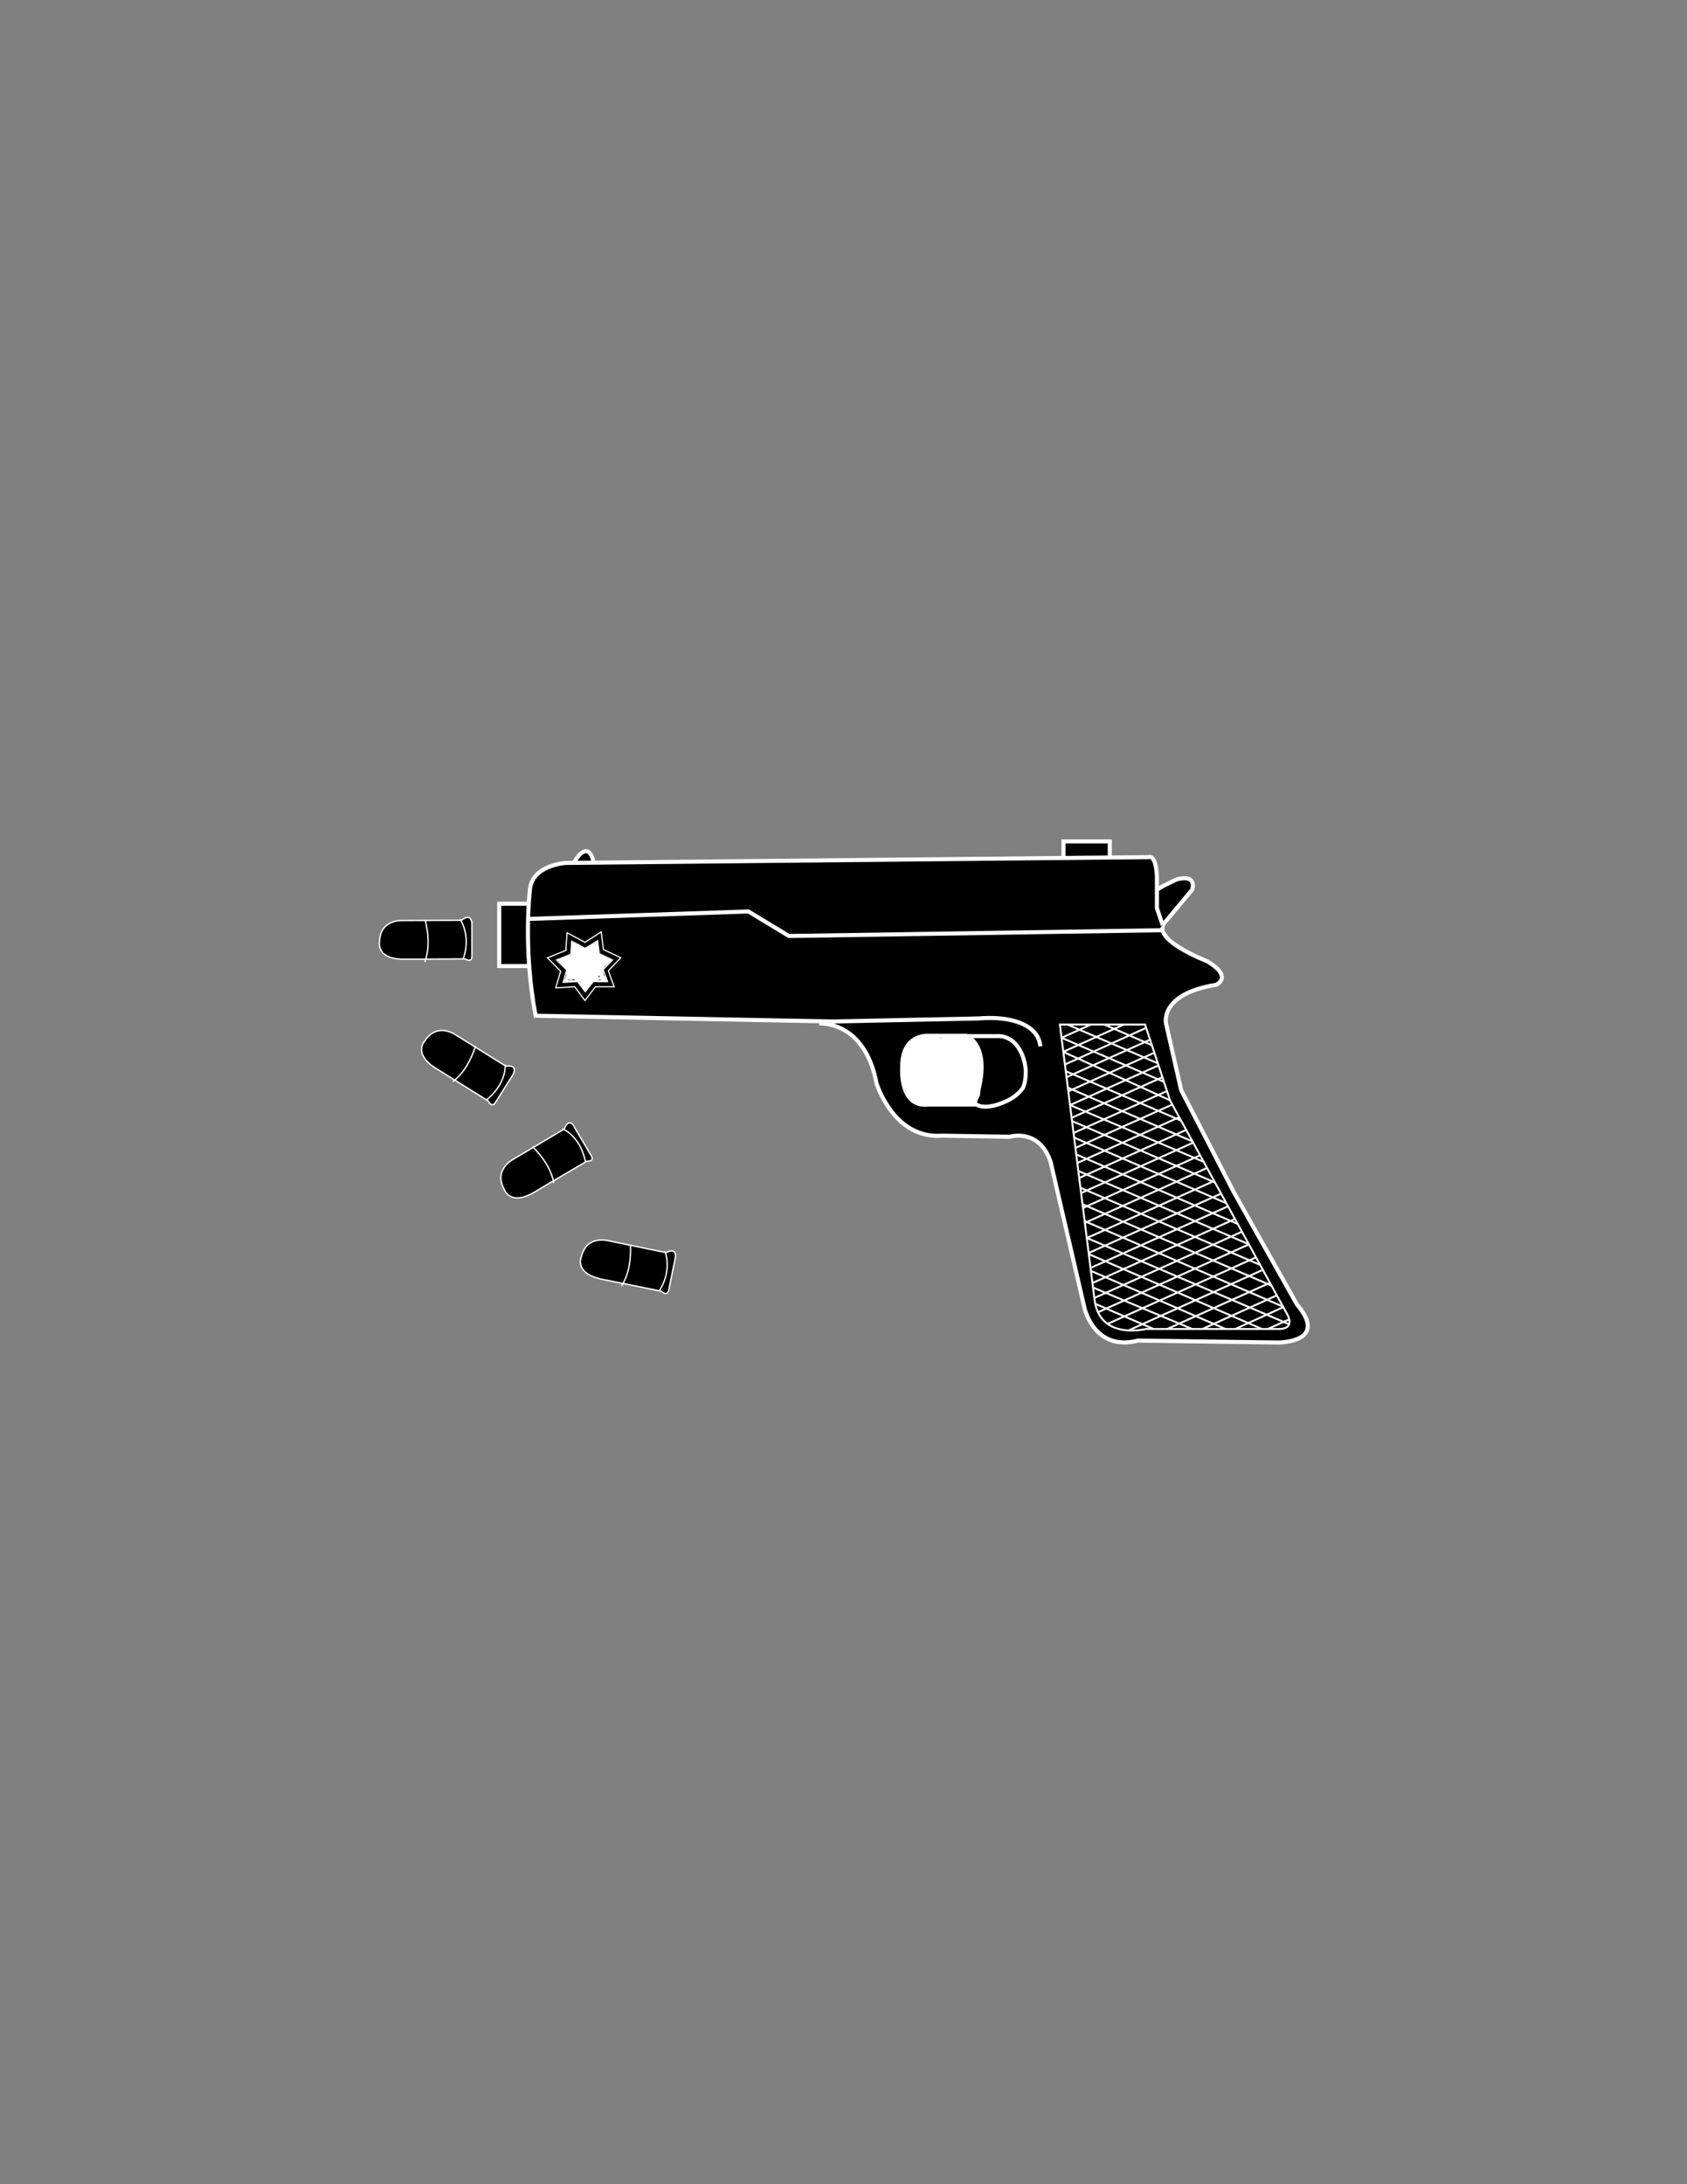 <?xml version="1.0" encoding="utf-8"?>
<!-- Generator: Adobe Illustrator 21.1.0, SVG Export Plug-In . SVG Version: 6.00 Build 0)  -->
<svg version="1.1" id="Layer_1" xmlns="http://www.w3.org/2000/svg" xmlns:xlink="http://www.w3.org/1999/xlink" x="0px" y="0px"
	 viewBox="0 0 612 792" style="enable-background:new 0 0 612 792;" xml:space="preserve">
<rect x="0" y="0" width="612" height="792" fill="#808080" stroke="none"/>
<style type="text/css">
	.st0{stroke:#FFFFFF;stroke-width:1.472;stroke-miterlimit:10;}
	.st1{stroke:#000000;stroke-width:1.273;stroke-miterlimit:10;}
	.st2{stroke:#FFFFFF;stroke-width:0.123;stroke-miterlimit:10;}
	.st3{stroke:#000000;stroke-width:0.798;stroke-miterlimit:10;}
	.st4{stroke:#FFFFFF;stroke-width:1.437;stroke-miterlimit:10;}
	.st5{fill:none;stroke:#FFFFFF;stroke-width:1.472;stroke-miterlimit:10;}
	.st6{fill:#EC008C;stroke:#EC008C;stroke-width:0.498;stroke-miterlimit:10;}
	.st7{stroke:#000000;stroke-width:0.498;stroke-miterlimit:10;}
	.st8{fill:none;stroke:#000000;stroke-width:0.498;stroke-miterlimit:10;}
	.st9{fill:none;stroke:#FFFFFF;stroke-width:0.996;stroke-miterlimit:10;}
	.st10{fill:none;stroke:#FFFFFF;stroke-width:1;stroke-miterlimit:10;}
	.st11{fill:none;stroke:#FFFFFF;stroke-width:1.494;stroke-miterlimit:10;}
	.st12{fill:none;stroke:#FFFFFF;stroke-width:1.563;stroke-miterlimit:10;}
	.st13{fill:none;stroke:#FFFFFF;stroke-width:1.553;stroke-miterlimit:10;}
	.st14{fill:none;stroke:#FFFFFF;stroke-width:1.342;stroke-miterlimit:10;}
	.st15{fill:none;stroke:#FFFFFF;stroke-width:1.7;stroke-miterlimit:10;}
	.st16{fill:none;stroke:#FFFFFF;stroke-width:1.807;stroke-miterlimit:10;}
	.st17{stroke:#FFFFFF;stroke-width:1.634;stroke-miterlimit:10;}
	.st18{fill:#FFFFFF;}
	.st19{fill:#FFFFFF;stroke:#FFFFFF;stroke-width:1.494;stroke-miterlimit:10;}
	.st20{fill:#FFFFFF;stroke:#FFFFFF;stroke-width:0.376;stroke-miterlimit:10;}
	.st21{fill:#FFFFFF;stroke:#FFFFFF;stroke-width:0.335;stroke-miterlimit:10;}
	.st22{fill:#FFFFFF;stroke:#FFFFFF;stroke-width:0.271;stroke-miterlimit:10;}
	.st23{fill:#FFFFFF;stroke:#FFFFFF;stroke-width:0.206;stroke-miterlimit:10;}
	.st24{fill:none;stroke:#FFFFFF;stroke-width:0.498;stroke-miterlimit:10;}
	.st25{fill:none;stroke:#FFFFFF;stroke-width:0.365;stroke-miterlimit:10;}
	.st26{stroke:#FFFFFF;stroke-width:1.478;stroke-miterlimit:10;}
	.st27{fill:none;stroke:#FFFFFF;stroke-width:1.478;stroke-miterlimit:10;}
	.st28{fill:none;stroke:#FFFFFF;stroke-width:1.458;stroke-miterlimit:10;}
	.st29{stroke:#FFFFFF;stroke-width:0.493;stroke-miterlimit:10;}
	.st30{fill:none;stroke:#FFFFFF;stroke-width:0.493;stroke-miterlimit:10;}
	.st31{fill:none;stroke:#FFFFFF;stroke-width:0.428;stroke-miterlimit:10;}
	.st32{fill:none;stroke:#FFFFFF;stroke-width:0.697;stroke-miterlimit:10;}
</style>
<g>
	<g>
		<polyline class="st26" points="423.4,339.4 285.6,339.4 271.1,330.6 192.1,333.2 		"/>
		<path class="st26" d="M208.2,312.9c0.7-1.3,1.6-2.8,2.9-3.7c2.9-2.1,4,2.1,4.4,4.1"/>
		<polyline class="st26" points="191.4,327.7 181.1,327.7 181.1,350.3 191.4,350.3 		"/>
		<polyline class="st26" points="402.6,311 402.6,305.1 385.8,305.1 385.8,310.8 		"/>
		<path class="st26" d="M354.2,400.5c7.4-21.4-2.8-24.9-2.8-24.9h-14.2c0,0-9.1-0.6-9.1,11.1c0,0-1.3,15.2,9.7,13.8H354.2z"/>
		<path class="st26" d="M354.2,399.8c1.3,0.4,6.7,1.9,12.3-0.8c2.8-1.4,4.5-3.3,5.4-4.5c0.3-2.2,0.7-4.5,1-6.7
			c-0.6-5.7-3.3-10.4-7.4-11.7c-0.8-0.3-1.9-0.5-3.2-0.4c-3.6,0-7.2,0-10.8,0"/>
		<g>
			<g>
				<path class="st18" d="M310,339.9c14.3,0,14.3-22.2,0-22.2C295.7,317.7,295.7,339.9,310,339.9L310,339.9z"/>
			</g>
		</g>
		<path class="st26" d="M297.2,371.1c0,0,16.5-1.2,20.8,21.8c0.7,2,5.5,15.5,17.4,18.4c1.7,0.4,3.7,0.7,6.2,0.5
			c8.2,0.1,16.5,0.3,24.7,0.4c0,0,10.6-3.3,14.8,9l12.3,53c0,0,3.4,16,19.5,11.9l50.8,0.7c0,0,18.6,0.1,6.8-13.8l-22.9-40.7
			l-19.1-37l-5.5-24.2c0,0-2.5-10.7,18.2-14c0,0,6.4-2.9-3.4-8.6c0,0-21.4-8.2-14.9-14.4l9.6-11.5c0,0,2-5.8-5.7-3.7l-5.1,2.5
			c-0.7,0.4-1.4,0.9-2.1,1.3"/>
		<path class="st26" d="M421.8,335.5l-2.1-6.2v-11.5c-0.4-8.3-3-7-3-7l-211.4,2.1c0,0-12.7,0.7-13.1,10.2c0,0-2.5,21,2.1,45.2
			l107.6,2.1c17.7-0.4,35.3-0.7,53-1.1c10.4-0.9,19.1,1.5,21.7,7.1c0.4,0.8,0.7,1.8,0.8,3"/>
	</g>
	<polyline class="st27" points="191.8,333.2 271.5,330.5 286.2,339.4 421.5,337.3 	"/>
	<g>
		<path class="st27" d="M353.4,400.5c7.4-21.4-2.8-24.9-2.8-24.9h-14.2c0,0-9.1-0.6-9.1,11.1c0,0-1.3,15.2,9.7,13.8H353.4z"/>
		<path class="st28" d="M353.4,399.8c2,2.3,6.7,1.9,12.3-0.8c2.8-1.4,4.5-3.3,5.4-4.5c1-2.3,1-4.5,1-6.7c-0.6-5.7-3.3-10.4-7.4-11.7
			c-0.8-0.3-1.9-0.5-3.2-0.4c-3.6,0-7.2,0-10.8,0"/>
	</g>
	<g>
		<path class="st29" d="M183.5,386.6l-18.1-11.3c0,0-6.6-4.8-11.2,2c0,0-4.4,4.4,3.2,9.6l1.1,0.7l4,2.5l14.6,9.1
			c0,0,1.3,2.7,2.6,0.6l6.5-10.3C186.1,389.4,188.2,386,183.5,386.6z"/>
		<path class="st30" d="M183.3,386c0.1,3.1-1.2,6.4-3.1,9c-1.1,1.5-2.3,2.7-3.7,3.8"/>
		<path class="st30" d="M172.5,379.3c-1.5,4.8-4.2,9.9-8.2,12.9"/>
	</g>
	<g>
		<path class="st29" d="M204.7,409.4l-18.4,10.9c0,0-7.4,3.7-3.4,10.9c0,0,1.9,5.9,10,1.6l1.1-0.6l4-2.4l14.8-8.7c0,0,3,0.1,1.7-2
			l-6.2-10.5C208.4,408.4,206.4,405,204.7,409.4z"/>
		<path class="st30" d="M204.1,409.3c2.8,1.3,5.2,4,6.6,6.9c0.8,1.6,1.3,3.3,1.7,5"/>
		<path class="st30" d="M193.2,415.8c3.6,3.5,6.9,8.3,7.7,13.2"/>
	</g>
	<g>
		<path class="st29" d="M241.6,454.2l-20.9-4.3c0,0-7.9-2.2-9.8,5.8c0,0-2.6,5.6,6.4,7.9l1.2,0.3l4.6,0.9l16.8,3.4
			c0,0,2.1,2.1,2.7-0.4L245,456C245,456,245.8,452.1,241.6,454.2z"/>
		<path class="st30" d="M241.2,453.7c1.1,2.8,1.1,6.5,0.2,9.5c-0.5,1.7-1.2,3.3-2.2,4.8"/>
		<path class="st30" d="M228.7,451.3c0.3,5-0.5,10.7-3.2,15"/>
	</g>
	<g>
		<path class="st29" d="M167.4,333.7l-21.3,0.1c0,0-8.2-0.6-8.4,7.6c0,0-1.4,6,7.8,6.4l1.3,0l4.7,0l17.2-0.1c0,0,2.5,1.6,2.5-0.9
			l0-12.2C171.1,334.7,171.1,330.8,167.4,333.7z"/>
		<path class="st30" d="M166.9,333.3c1.7,2.6,2.4,6.1,2.2,9.3c-0.1,1.8-0.5,3.5-1.1,5.2"/>
		<path class="st30" d="M154.2,333.5c1.3,4.8,1.7,10.6-0.1,15.3"/>
	</g>
	<g>
		<g>
			<g>
				<path class="st18" d="M208.5,344.4c0.6,0.7,1.4,1.1,2.3,1.3c0.4,0.1,1-0.3,0.8-0.7c-0.4-0.8-1-1.4-1.6-1.9
					c-0.3,0.2-0.6,0.5-0.8,0.7c0.8,0.2,1.6,0.6,2.4,1c0.2-0.3,0.4-0.5,0.5-0.8c-0.9,0-1.7-0.7-2.5,0c-0.2,0.2-0.4,0.5-0.4,0.7
					c0,0.1,0,0.2,0,0.2c0.4,0,0.6-0.2,0.5-0.5c0.1-0.3,0-0.7,0-1c0-0.6-0.9-0.4-1.1-0.1c-0.2,0.3-0.3,0.5-0.4,0.8
					c-0.1,0.4,0.1,0.9-0.2,1.2c0.4,0,0.8,0,1.1,0c-0.1-0.7-0.1-1.4,0.1-2.1c-0.4,0.1-0.8,0.1-1.2,0.2c0.3,0.7,0.3,1.4-0.2,2.1
					c0.4,0,0.8-0.1,1.2-0.1c-0.1-0.5-0.1-1,0-1.6c0-0.6-1.2-0.4-1.3,0.1c-0.1,0.8-0.2,1.6-0.4,2.4c0.4,0,0.8-0.1,1.3-0.1
					c0.2-1.4,0.4-2.7,0.6-4c-0.4,0.1-0.8,0.2-1.2,0.3c0.3,0.6,0.8,1,1.4,1.4c0.3,0.2,1.3,0,1.1-0.5c-0.1-0.3-0.3-0.6-0.4-0.9
					c-0.4,0.1-0.8,0.3-1.2,0.4c0.3,0.3,0.6,0.6,0.9,0.9c0.4,0.4,1.5-0.1,1.1-0.5c-0.3-0.3-0.6-0.6-0.9-0.9c-0.3-0.3-1.4-0.1-1.2,0.4
					c0.1,0.3,0.3,0.6,0.4,0.9c0.4-0.2,0.7-0.3,1.1-0.5c-0.5-0.3-0.9-0.7-1.2-1.2c-0.2-0.4-1.1-0.1-1.2,0.3c-0.3,1.3-0.5,2.7-0.6,4
					c-0.1,0.6,1.1,0.4,1.3-0.1c0.2-0.8,0.3-1.6,0.4-2.4c-0.4,0-0.8,0.1-1.3,0.1c0,0.6,0,1.2,0,1.8c0.1,0.5,1.1,0.2,1.2-0.1
					c0.5-0.8,0.6-1.7,0.2-2.6c-0.2-0.5-1.1-0.2-1.2,0.2c-0.2,0.8-0.2,1.5-0.1,2.3c0.1,0.5,0.9,0.2,1.1,0c0.2-0.3,0.3-0.5,0.4-0.8
					c0.1-0.4-0.1-0.9,0.2-1.2c-0.4,0-0.8-0.1-1.1-0.1c0,0.5-0.2,1.6,0.1,2.1c0.3,0.4,0.9,0.3,1.2,0.2c0.5-0.2,0.7-0.6,0.7-1.1
					c0-0.2-0.2-0.1,0,0c0.2,0,0.3,0.1,0.5,0.1c0.4,0.1,0.7,0.1,1.1,0.1c0.3,0,1-0.5,0.5-0.8c-0.8-0.5-1.7-0.9-2.6-1.1
					c-0.4-0.1-1.4,0.3-0.8,0.7c0.6,0.5,1.1,1.1,1.5,1.8c0.3-0.2,0.5-0.5,0.8-0.7c-0.7-0.1-1.2-0.5-1.6-1
					C209.3,343.5,208.1,344,208.5,344.4L208.5,344.4z"/>
			</g>
		</g>
		<g>
			<g>
				<path class="st18" d="M215.5,342.3c0.3,1.3,0.4,2.6,0.5,4c0,0.6,1.3,0.4,1.3-0.1c0-1.4-0.2-2.8-0.5-4.2
					C216.6,341.4,215.3,341.8,215.5,342.3L215.5,342.3z"/>
			</g>
		</g>
		<g>
			<g>
				<path class="st18" d="M215.2,343.4c-0.2,0.8-0.5,1.6-0.7,2.4c-0.1,0.4,1.1,0.2,1.2-0.2c0.3-0.9,0.7-1.8,1-2.7
					c0.2-0.5-1-0.1-1.1,0c-0.7,0.5-1.4,1-2.1,1.4c0.4,0,0.7,0.1,1.1,0.1c0.2-0.4,0.6-0.7,1-0.9c0.2-0.1,0.6-0.2,0.5-0.5
					c-0.1-0.2-0.5-0.2-0.7-0.1c-0.8,0.3-1.5,0.7-2,1.5c-0.1,0.2,0.1,0.3,0.3,0.3c0.3,0,0.6-0.1,0.8-0.2c0.7-0.5,1.4-1,2.1-1.4
					c-0.4,0-0.7,0-1.1,0c-0.3,0.9-0.7,1.8-1,2.7c0.4-0.1,0.8-0.1,1.2-0.2c0.2-0.8,0.5-1.6,0.7-2.4
					C216.6,342.8,215.3,343,215.2,343.4L215.2,343.4z"/>
			</g>
		</g>
		<g>
			<g>
				<path class="st18" d="M215.8,341.6c-0.5,1-1.3,1.7-2.3,2.2c0.3,0.1,0.6,0.2,0.8,0.3c0.5-0.8,1.9-0.6,1.9-1.8
					c0-0.5-0.8-0.3-1-0.2c-1,0.7-2,1.5-3,2.2c-0.6,0.5,0.2,0.7,0.7,0.5c1.1-0.4,2.1-1.1,2.8-2c0.4-0.5-0.4-0.6-0.8-0.4
					c-1,0.5-2,1-3,1.4c-0.8,0.4-0.1,0.8,0.5,0.6c0.4-0.2,0.9-0.3,1.3-0.3c-0.1-0.2-0.2-0.4-0.3-0.6c-0.7,0.6-1.5,1.1-2.3,1.6
					c-0.7,0.5,0.4,0.7,0.8,0.4c0.8-0.5,1.5-1.1,2.3-1.6c0.4-0.3,0.2-0.7-0.3-0.6c-0.7,0.1-1.3,0.3-2,0.5c0.2,0.2,0.3,0.4,0.5,0.6
					c1-0.5,2-1,3-1.4c-0.3-0.1-0.5-0.3-0.8-0.4c-0.6,0.8-1.4,1.3-2.3,1.7c0.2,0.2,0.4,0.3,0.7,0.5c1-0.7,2-1.5,3-2.2
					c-0.3-0.1-0.7-0.1-1-0.2c0,0.6-1.5,1.1-1.8,1.6c-0.3,0.5,0.6,0.4,0.8,0.3c1.3-0.6,2.3-1.5,2.9-2.8
					C217.3,341.1,216,341.1,215.8,341.6L215.8,341.6z"/>
			</g>
		</g>
		<g>
			<g>
				<path class="st18" d="M205.1,347c-0.3,0.1-0.7,0.2-1,0.3c-0.6,0.2-0.7,1,0.1,0.9c1.2-0.1,3.7-0.2,4-1.7c0.1-0.3-0.4-0.4-0.6-0.4
					c-0.8,0.1-1.2,0.8-1.9,0.8c-0.6-0.1-1.3,0.8-0.4,0.9c0.4,0,0.9,0,1.3-0.1c0.2-0.1,0.3-0.1,0.5-0.2c0.1,0,0.4-0.4,0.5-0.4
					c-0.2-0.1-0.4-0.3-0.6-0.4c-0.1,0.4-0.7,0.4-1.1,0.5c-0.5,0.1-1,0.2-1.5,0.2c0,0.3,0,0.6,0.1,0.9c0.3-0.1,0.7-0.2,1-0.3
					C206,347.6,205.8,346.7,205.1,347L205.1,347z"/>
			</g>
		</g>
		<g>
			<g>
				<path class="st18" d="M207.1,343.1c0,0.6,0,1.2,0.2,1.8c0.1,0.4,1.4,0,1.2-0.3c-0.2-0.5-0.2-1.1-0.2-1.6
					C208.4,342.4,207.1,342.7,207.1,343.1L207.1,343.1z"/>
			</g>
		</g>
		<g>
			<g>
				<path class="st18" d="M211.3,344.5c-0.3-0.4-0.4-0.8-0.5-1.3c-0.1-0.6-1.3-0.3-1.2,0.3c0.1,0.5,0.3,1,0.6,1.5
					C210.5,345.5,211.7,345,211.3,344.5L211.3,344.5z"/>
			</g>
		</g>
		<g>
			<g>
				<path class="st18" d="M214.5,342.5c-0.2,0.2-0.4,0.3-0.7,0.5c-0.2,0.2-0.1,0.4,0.1,0.5c0.3,0.1,0.6-0.1,0.9-0.2
					c0.2-0.2,0.4-0.3,0.7-0.5c0.2-0.2,0.1-0.4-0.1-0.5C215.1,342.2,214.8,342.4,214.5,342.5L214.5,342.5z"/>
			</g>
		</g>
		<g>
			<g>
				<path class="st18" d="M203.4,348.4c0.7,0,0.9-0.9,0.1-0.9C202.8,347.4,202.5,348.4,203.4,348.4L203.4,348.4z"/>
			</g>
		</g>
		<g>
			<g>
				<g>
					<path class="st18" d="M207.5,346.2c-1.4,2.2-0.1,5.1,2.4,5.8c1.1,0.3,2.4,0.1,3.4-0.5c0.4-0.3,0.8-0.6,1.2-0.9
						c0.4-0.4,1.1-0.7,0-0.3c-1.4-1-2.7-2.1-4.1-3.1c0.1,1,0.3,2,0.6,3c0.2,0.5,0.4,1,0.6,1.5c0.1,0.2,0.5,1.2,0.4,0.7
						c0-0.6,0-1.1,0-1.7c0,0.1-0.1,0.2-0.1,0.2c0.3-0.5,0.6-0.9,0.8-1.4c0.7-0.6-1,0.5-1,0.2c0,0.2,1.3,0.4,1.3,0.9
						c0-0.1-0.2-0.4-0.3-0.5c-0.9-1.5-2.1-2.3-3.9-2.5c0.5,2,1.1,4,1.6,6c0.5-0.3,1-0.6,1.5-1c1.5-0.9,2.1-2.8,1.2-4.4
						c-0.8-1.4-2.9-2.1-4.4-1.2c-0.5,0.3-1,0.6-1.5,1c-1.2,0.8-1.9,2.2-1.5,3.6c0.4,1.5,1.7,2.2,3.1,2.4c-1.6-0.2-2.3-1.7-1.6-0.6
						c0.1,0.2,0.2,0.4,0.3,0.5c0.5,0.7,1,1.3,1.8,1.7c1.7,0.9,4,0.5,5.7-0.2c2-0.8,3.6-2.4,3.1-4.7c-0.3-1.3-1.3-2.4-1.4-3.5
						c-0.2-1.8-1.9-3.9-4.1-3.1c-0.8,0.3-1.5,0.6-2.1,1.2c-0.2,0.2-0.3,0.3-0.5,0.5c-1.1,1.2,0.9-1.1,2.3,0.5
						c0.3,0.5,0.6,0.9,0.8,1.4c0,0.1,0,0.2,0,0.4c-0.1,0.5-0.3,1.1-0.4,1.6c0-0.1,0.1-0.1,0.1-0.2
						C215.2,345.9,209.6,342.7,207.5,346.2L207.5,346.2z"/>
				</g>
			</g>
			<g>
				<g>
					<path class="st18" d="M205.7,346.8c-0.5,0.5-0.9,0.8-1.6,0.9c0.3,0.7,0.5,1.3,0.8,2c1.2-0.6,2.4-1.1,3.7-1.7
						c-0.5-0.5-1-1-1.5-1.5c-0.2,0.3-0.9,0.4-1.3,0.6c-0.5,0.2-0.9,0.6-1.2,1.1c-0.5,1.2,0.3,2.3,1.4,2.7c1.1,0.3,1.7-1,1-1.8
						c-0.5-0.6-1.1-0.9-1.9-0.8c-0.8,0-1.3,0.9-0.9,1.6c0.3,0.5,0.6,0.9,1.1,1.3c0.2,0.2,1.3,1.1,1.1,1.1c0.3,0.6,0.7,1.2,1,1.8
						c0.8-0.7,1.1-2.3,0-2.8c-0.5-0.2-1.1-0.2-1.5,0.4c0,0,0,0.1-0.1,0.1c-0.3,0.5-0.1,1.1,0.4,1.5c0,0,0.1,0,0.1,0.1
						c1.1,0.8,2.2-1.1,1.1-1.8c0,0-0.1,0-0.1-0.1c0.1,0.5,0.3,1,0.4,1.5c0,0,0-0.1,0.1-0.1c-0.5,0.1-1,0.3-1.5,0.4
						c-0.1-0.2-0.3-0.4-0.4-0.6c-0.9,0.7,0.1,2,1,1.8c1.1-0.3,1.8-1.4,1.6-2.5c-0.3-1.5-1.8-1.9-2.4-3.1c-0.3,0.5-0.6,1.1-0.9,1.6
						c0.1,0.1,0.3,0.1,0.4,0.2c0.3-0.6,0.7-1.2,1-1.8c0,0.3,0,0.3,0.2,0.2c0.1,0,0.2-0.1,0.4-0.1c0.2-0.1,0.5-0.2,0.7-0.3
						c0.5-0.2,0.8-0.5,1-1c0.5-1-0.5-1.9-1.5-1.5c-1.2,0.6-2.4,1.1-3.7,1.7c-1.1,0.5-0.3,2.2,0.8,2c1-0.3,1.8-0.7,2.5-1.5
						C208.2,347.3,206.7,345.8,205.7,346.8L205.7,346.8z"/>
				</g>
			</g>
			<g>
				<g>
					<path class="st18" d="M214.3,348.3c1,0.9,2.8,2.3,4,1c0.9-1,0.4-2.7-0.9-3c-1-0.3-2.1,1.3-0.9,1.7c0.5,0.2,0.9,0.3,1.4,0.5
						c0.2,0.1,0.4,0.1,0.7,0.2c0.1,0,0.2,0.1,0.3,0.1c0.2,0.1,0.2,0.1,0-0.1c-0.7,0.6-1.3,1-1.7,1.9c0.7,0,1.4,0,2,0
						c-0.1-1.2,1.1-2.8-0.2-3.8c-0.2-0.2-0.5-0.3-0.8-0.3c-0.5,0,0.1,0.3-0.1-0.1c-0.2-0.5-0.9-0.7-1.4-0.8c-0.8,0-1.6,1-0.9,1.6
						c0.5,0.4,1,0.7,1.6,0.9c1,0.3,2.1-1.3,0.9-1.7c-0.5-0.2-1-0.5-1.5-0.8c-1-0.7-2.3,0.9-1.2,1.6c0.5,0.3,1,0.6,1.5,0.8
						c0.3-0.6,0.6-1.1,0.9-1.7c-0.3-0.1-0.5-0.2-0.7-0.4c-0.3,0.5-0.6,1.1-0.9,1.6c-0.5,0,0.2,0.5,0.4,0.6c0.2,0.1,0.3,0.1,0.5,0.2
						c0.1,0,0.2,0,0.3,0c0.2,0,0.2,0-0.2-0.1c-0.2,0.3-0.2,1-0.3,1.4c-0.1,0.5-0.1,0.9-0.1,1.5c0.1,1.1,1.7,0.7,2,0
						c0.5-1.1,2.3-1.5,1.8-3c-0.4-1.2-2.4-1.4-3.4-1.8c-0.3,0.6-0.6,1.1-0.9,1.7c-0.2-0.1-0.2,0-0.1,0.2c0.9-0.1,1-0.2,0.5-0.4
						c-0.2-0.3-0.8-0.6-1.2-0.9C215.1,346.1,213.4,347.4,214.3,348.3L214.3,348.3z"/>
				</g>
			</g>
			<g>
				<g>
					<path class="st18" d="M216.8,350.7c0.1,1.3,0.4,2.6,0.9,3.8c0.2,0.5,0.2,0.4-0.3,0.3c-0.3-0.1-0.5-0.1-0.8-0.1
						c-0.6-0.1-1.1-0.1-1.6,0c0.7,0.2,1.3,0.4,2,0.6c0.4-0.1,0.8-0.1,1.3-0.2c0.2,0-0.6-0.3-0.7-0.3c-0.4-0.1-0.9-0.3-1.3-0.2
						c-0.2,0-0.4,0.1-0.6,0.2c0.6,0.2,1.3,0.3,1.9,0.5c-0.5-0.4,1.1-0.6,1.2-0.6c-0.7-0.2-1.3-0.4-2-0.6c-0.9,0.4-1.7,0.7-2.6,1.1
						c-0.1,0-0.1,0,0,0.1c0.7,0.5,1.7,0.7,2.5,0.7c1.1,0.1,2.4,0.1,3.4-0.1c0.2,0-0.6-0.3-0.7-0.3c-0.4-0.1-0.9-0.3-1.3-0.2
						c-0.9,0.2-1.9,0-2.8,0.1c-0.4,0-0.2,0,0.5,0.1c0.3,0.2,0.6,0.2,0.8,0c0.2-0.1,0.4-0.2,0.6-0.3c0.5-0.2,1-0.4,1.4-0.6
						c0.2-0.1-0.6-0.3-0.7-0.3c-0.4-0.1-0.9-0.3-1.3-0.2c-0.4,0.1-2.1,0.3-1,0.8c0.9,0.4,1.6,0.4,2.5,0.2c-0.7-0.2-1.3-0.4-2-0.6
						c-0.4,0.1-0.8,0.1-1.3,0.2c-0.2,0,0.6,0.3,0.7,0.3c0.4,0.1,0.9,0.3,1.3,0.2c0.7-0.1,1.1,0,1.8,0.1c0.3,0,0.9,0.2,1-0.2
						c0.1-0.4-0.4-1.3-0.5-1.7c-0.2-0.7-0.3-1.4-0.3-2.2C218.8,350.8,216.8,350.7,216.8,350.7L216.8,350.7z"/>
				</g>
			</g>
			<g>
				<g>
					<path class="st18" d="M212.3,355.4c-0.1,0.3-0.3,0.9-0.7,0.7c0.4,0.4,0.9,0.7,1.3,1.1c0,0,0-0.6,0-0.7
						c-0.1-0.2-0.4-0.4-0.5-0.6c-0.1-0.1-1-0.9-1.1-0.8c-0.6,0.6-1.5-0.3-2.2-0.4c-0.1,0-0.1,0-0.1,0.1c0,0.3,0.2,0.6,0.4,0.8
						c0.5,0.5,0.9,0.9,1.2,1.6c0.1,0.2,1.6,1.5,1.6,1.3c0.1-0.6,0.1-1-0.1-1.5c-0.4-0.3-0.9-0.6-1.3-0.9c0.3,0.3,0.9,1.7,0.3,1.8
						c0.5,0.5,1.1,0.9,1.6,1.4c0.9-1.3,1.8-2.5,2.9-3.6c0.2-0.2-1.4-1.6-1.6-1.4c-1.1,1.1-2,2.3-2.9,3.6c-0.2,0.3,1.3,1.5,1.6,1.4
						c0.9-0.3-0.6-2.4-0.9-2.8c-0.3-0.3-0.6-0.6-0.9-0.8c0,0-0.5-0.3-0.4-0.1c0.2,0.5,0.2,0.9,0.1,1.4c0.5,0.4,1.1,0.9,1.6,1.3
						c-0.2-0.4-0.4-0.7-0.6-1.1c-0.3-0.4-0.8-0.8-1.1-1.2c-0.2-0.2-0.1-0.2,0.2,0.1c0.2,0.1,0.4,0.2,0.6,0.3
						c0.1,0.1,0.3,0.2,0.4,0.2c0.4,0.1,0.7,0.1,1-0.2c-0.4-0.3-0.8-0.5-1.1-0.8c0,0,0.1,0.1,0.1,0.1c-0.2-0.2-0.3-0.4-0.5-0.6
						c0,0.4,0,0.6,0.2,0.9c0.2,0.4,0.6,0.7,1,0.9c0.7,0.5,1.3,0.5,1.5-0.4C214,356.3,212.3,355.4,212.3,355.4L212.3,355.4z"/>
				</g>
			</g>
			<g>
				<g>
					<path class="st18" d="M221.2,347.9c-0.3,0.1-0.7,0.1-1,0.2c-0.4,0.1-0.8,0.6-0.2,0.7c0.1,0,0.2,0,0.4,0
						c-0.1-0.1-0.3-0.2-0.4-0.3c0,0.1-0.1,0.2-0.1,0.3c0.4,0,0.8,0,1.2,0c0.2-0.3,0.3-0.7,0.2-1.1c-0.1-0.4-1.3-0.1-1.2,0.3
						c0.1,0.3,0.2,0.7,0.2,1c0.1,0.4,1.2,0.1,1.2-0.2c0-0.2,0.1-0.4,0.1-0.6c0.1-0.5-1.2-0.3-1.2,0.2c0,0.2-0.1,0.4-0.1,0.6
						c0.4-0.1,0.8-0.2,1.2-0.2c-0.1-0.3-0.2-0.7-0.2-1c-0.4,0.1-0.8,0.2-1.2,0.3c0.1,0.3,0,0.5-0.1,0.8c-0.2,0.2,0.1,0.4,0.3,0.4
						c0.3,0,0.6-0.1,0.8-0.3c0.1-0.1,0.2-0.3,0.2-0.5c0-0.2-0.2-0.3-0.4-0.3c-0.1,0-0.2,0-0.4,0c-0.1,0.2-0.1,0.4-0.2,0.7
						c0.3-0.1,0.7-0.1,1-0.2c0.2,0,0.6-0.2,0.5-0.5C221.8,347.8,221.4,347.9,221.2,347.9L221.2,347.9z"/>
				</g>
			</g>
			<g>
				<g>
					<path class="st18" d="M221.2,347.6c-0.1,0-0.2,0-0.3,0c-0.7,0-1,0.9-0.1,0.9c0.1,0,0.2,0,0.3,0
						C221.8,348.5,222.1,347.6,221.2,347.6L221.2,347.6z"/>
				</g>
			</g>
			<g>
				<g>
					<path class="st18" d="M207.2,342.2c0.3,0.6,0.4,1,0.5,1.7c0.4-0.1,0.8-0.3,1.2-0.4c-0.1-0.2-0.2-0.3-0.3-0.5
						c-0.2-0.3-1.2-0.1-1.2,0.3c0,1.1,0,2.2,0.1,3.3c0,0.5,1.2,0.1,1.2-0.2c0.1-0.5,0.2-1.1,0.5-1.5c0.4-0.7,0.3-0.1,0.6,0.5
						c0.4,1,1,2,1.5,3c0.4,0.9,0.3,2.7,1.5,2.9c0.4,0.1,1.5-0.6,0.7-0.7c-0.5-0.1-0.6-1.5-0.8-1.9c-0.3-0.8-0.7-1.6-1.1-2.4
						c-0.3-0.7-0.8-2.6-1.6-2.9c-1.6-0.6-2.4,2.1-2.6,3.1c0.4-0.1,0.8-0.2,1.2-0.2c-0.1-1-0.1-2-0.1-3.1c-0.4,0.1-0.8,0.2-1.2,0.3
						c0.1,0.2,0.2,0.3,0.3,0.5c0.2,0.4,1.2,0,1.2-0.4c-0.1-0.7-0.2-1.1-0.5-1.7C208.2,341.5,207,341.9,207.2,342.2L207.2,342.2z"/>
				</g>
			</g>
			<g>
				<g>
					<path class="st18" d="M220.4,355.5c-0.3-0.5-0.6-1-0.8-1.4c-0.2-0.4-1.4,0-1.1,0.5c0.3,0.5,0.6,1,0.8,1.4
						C219.4,356.4,220.6,356,220.4,355.5L220.4,355.5z"/>
				</g>
			</g>
			<g>
				<g>
					<path class="st18" d="M205.2,351.5c0.5,1.1,0.8,2.3-0.2,3.2c0.4,0,0.8-0.1,1.2-0.1c0.2-0.5,0.4-1,0.6-1.6
						c0.1-0.3-1.1-0.1-1.2,0.2c-0.3,0.9-0.6,1.7-0.9,2.6c0,0.1,0.1,0.2,0.2,0.2c0.8,0,1.7,0.1,2.5,0c0.6,0,1.3,0,1.9-0.3
						c1.3-0.6-0.6-1.6-1.3-1.7c-0.4,0-2.6,0.5-1.7,1.2c0.7,0.5,2,0,2.4-0.7c0.1-0.3-0.6-0.1-0.7-0.1c-1,0.3-2,0.6-3,0.8
						c-0.7,0.2-0.6,0.6,0.1,0.4c1-0.3,2-0.6,3-0.8c-0.2,0-0.4-0.1-0.7-0.1c-0.1-0.2,0-0.2,0.4,0.1c0.1,0.1,0.3,0.2,0.4,0.3
						c0.4,0.3,0.7,0.2,0,0.3c-0.8,0.1-1.7,0.1-2.5,0c0.1,0.1,0.1,0.1,0.2,0.2c0.3-0.9,0.6-1.7,0.9-2.6c-0.4,0.1-0.8,0.1-1.2,0.2
						c-0.2,0.5-0.4,1-0.6,1.6c-0.1,0.4,1.1,0,1.2-0.1c1.1-0.9,0.8-2.3,0.3-3.4C206.3,350.9,205.1,351.3,205.2,351.5L205.2,351.5z"/>
				</g>
			</g>
			<g>
				<g>
					<path class="st18" d="M203.7,349.5c0.2,0.5,0.5,0.7,1,0.8c0.3,0.1,0.7-0.1,0.9-0.2c0.2-0.2,0.2-0.3-0.1-0.4
						c-0.3-0.1-0.5-0.3-0.5-0.5C204.8,348.8,203.6,349.2,203.7,349.5L203.7,349.5z"/>
				</g>
			</g>
			<g>
				<g>
					<path class="st18" d="M206.4,353c0.1-0.2,0.2-0.3,0.2-0.5c-0.4,0.1-0.8,0.1-1.2,0.2c0,0.1-0.1,0.2-0.1,0.3
						c-0.1,0.2,1.1,0.1,1.2-0.2c0-0.1,0.1-0.2,0.1-0.3c0.1-0.2-1.1-0.1-1.2,0.2c-0.1,0.2-0.2,0.3-0.2,0.5c-0.1,0.2,0.4,0.2,0.5,0.1
						C205.8,353.4,206.2,353.3,206.4,353L206.4,353z"/>
				</g>
			</g>
			<g>
				<g>
					<path class="st18" d="M205.7,347.4c-0.7,0.2-1.4,0.5-2.1,0.6c0.2,0,0.3,0,0.5,0c0,0-0.1,0-0.1,0c-0.4,0.1-0.8,0.2-1.1,0.3
						c0,0,0,0,0.1,0c0.2,0.1,0.6,0,0.8-0.1c0,0,0.6-0.3,0.4-0.3c0,0,0,0-0.1,0c-0.3-0.1-0.9,0-1.1,0.3c-0.1,0.1-0.1,0.1-0.1,0.2
						c0,0,0,0,0,0c0.4,0.2,0.8,0,1.2-0.1c0.6-0.2,1.2-0.3,1.7-0.5c0.1,0,0.6-0.2,0.6-0.3C206.3,347.3,205.7,347.4,205.7,347.4
						L205.7,347.4z"/>
				</g>
			</g>
			<g>
				<g>
					<path class="st18" d="M205.2,347.8c-0.3-0.1-0.6-0.1-0.9-0.1c-0.2,0-0.6,0.3-0.7,0c-0.4,0.2-0.7,0.4-1.1,0.5
						c0.3,0.2,0.4,0.4,0.4,0.8c0,0.4,1.3,0.1,1.2-0.3c0-0.5-0.3-0.8-0.7-1c-0.3-0.2-1.4,0.1-1.1,0.5c0.2,0.3,0.5,0.3,0.8,0.3
						c0.2,0,0.4,0,0.6-0.1c0.1,0,0.3-0.1,0.4-0.1c0.3,0.1,0.6,0,0.9-0.1C205.3,348.2,205.5,347.9,205.2,347.8L205.2,347.8z"/>
				</g>
			</g>
			<polygon class="st31" points="205.7,338.2 205.3,344.6 198.6,347.3 203.4,352.2 201.6,358.2 208.5,357.8 212.2,362.8 216,357.8 
				222.8,357.8 220.7,352 225.2,347.3 218.9,344.3 218.1,337.9 212.2,341.7 			"/>
			<polygon class="st31" points="207.4,341.3 207.1,346 201.9,348.1 205.6,351.7 204.3,356.2 209.5,355.9 212.3,359.6 215.2,355.9 
				220.4,355.9 218.8,351.6 222.2,348.1 217.4,345.8 216.8,341.1 212.3,343.9 			"/>
		</g>
	</g>
	<g>
		<g>
			<path class="st18" d="M347.8,384.4c-1.5,0.8-3,1.8-4.3,2.9c-0.6,0.4-0.7,0.6-0.4,0.4c0.4-0.2,0.2-0.2-0.5-0.1
				c-0.7-0.1-1.6,0.1-2.3-0.1c0.7,0.6,1.5,1.1,2.2,1.7c-0.1-0.1-0.2-0.3-0.2-0.4c0.2,0.6,0.3,1.2,0.5,1.9c-0.1-0.9-0.2-0.5-0.1-0.6
				c4-2.5,0.3-8.9-3.7-6.4c-1.9,1.2-3.3,3-3.6,5.3c-0.3,2.5,0.7,5.1,3.3,5.7c1.9,0.5,4.9,0.5,6.8,0c1.2-0.3,2-1.3,3-2
				c0.9-0.7,1.9-1.3,3-1.9C355.7,388.5,352,382.1,347.8,384.4L347.8,384.4z"/>
		</g>
	</g>
	<g>
		<g>
			<path class="st18" d="M337.3,389.7c4.8,0,4.8-7.4,0-7.4C332.6,382.3,332.6,389.7,337.3,389.7L337.3,389.7z"/>
		</g>
	</g>
	<g>
		<g>
			<path class="st18" d="M336.2,387.4c0.1,0,0.2-0.1,0.2-0.1c0.8-0.4,1.5-1.4,1.7-2.2c0.2-0.9,0.1-2.1-0.4-2.8
				c-1.1-1.8-3.2-2.3-5.1-1.3c-0.1,0-0.2,0.1-0.2,0.1c-0.8,0.4-1.5,1.4-1.7,2.2c-0.2,0.9-0.1,2.1,0.4,2.8
				C332.3,387.9,334.4,388.4,336.2,387.4L336.2,387.4z"/>
		</g>
	</g>
	<g>
		<g>
			<path class="st18" d="M336.3,387c4.8,0,4.8-7.4,0-7.4C331.6,379.6,331.6,387,336.3,387L336.3,387z"/>
		</g>
	</g>
	<g>
		<g>
			<path class="st18" d="M333.4,377c-2.9,0.5-5.2,2.7-5.6,5.6c2.4,0,4.8,0,7.1,0c0.2,1,9.5,0.8,4.9,2.6c-1.5,0.6-3.4-0.1-5-0.3
				c-1.9-0.2-3.3,0.2-4.9,1c1.7,0.4,3.4,0.9,5.1,1.3c-0.5-0.7-0.9-1.4-1.2-2.2c-1.5-3.2-7.3-1.7-6.9,1.9c0.5,4.2,1.4,10.2,5.9,12.1
				c4.3,1.8,7.8-3.7,3.7-6.4c-1.2-0.8-2.1-1-3.5-1.1c-2.6-0.3-4.8,3.4-3.2,5.6c2,2.7,4.3,3,7.6,3.2c3.9,0.2,7.8,0.2,11.7-0.1
				c4.7-0.3,4.8-7.7,0-7.4c-2.3,0.1-4.6,0.2-6.9,0.2c-0.9,0-1.8,0-2.8-0.1c0.2,0-3.8-0.3-3.3,0.4c-1.1,1.9-2.1,3.7-3.2,5.6
				c-0.1,0-0.1,0.1-0.2,0.1c1.2-2.1,2.5-4.3,3.7-6.4c-1.7-0.7-2.1-4.1-2.3-5.7c-2.3,0.6-4.6,1.2-6.9,1.9c0.3,0.8,0.7,1.5,1.2,2.2
				c1.2,1.7,3.2,2.3,5.1,1.3c1.1-0.6,5,0.5,6.4,0.3c2.2-0.3,4.3-1.1,5.9-2.6c3-2.9,3.6-7.7,0.8-10.9c-2.6-3-8.8-3.6-12.6-3.1
				c-4.5,0.6-7.4,4.1-6.5,8.7c0.7,3.4,6.6,3.6,7.1,0c0.1-0.2,0.3-0.3,0.4-0.5C340,383.4,338,376.3,333.4,377L333.4,377z"/>
		</g>
	</g>
	<g>
		<g>
			<path class="st18" d="M346.6,383.3c-0.4-0.1-0.8-0.2-1.2-0.3c1.2-2.1,2.4-4.1,3.6-6.2c-1.5-0.3-3.1-0.5-4.6-0.8
				c0,2.4,0,4.8,0,7.1c0.5-0.1,2.3,0.1,1.9-0.6c2.1,3.4,8.4,1.2,6.8-2.8c0-0.2-0.1-0.4-0.1-0.6c-2.1,0.9-4.2,1.7-6.3,2.6
				c0.6,0.8,1,1.8,1,2.7c0.4,4.1,5.9,5.1,7.3,1c0.4-1.1,0.5-1.9,0.5-3.1c-2.5,0-4.9,0-7.4,0c0.3,4.7,0.3,9.4,0.1,14.1
				c-0.3,4.8,7.1,4.7,7.4,0c0.3-4.7,0.2-9.4-0.1-14.1c-0.3-4.7-7.4-4.8-7.4,0c-0.1,0.4-0.1,0.8-0.2,1.1c2.4,0.3,4.8,0.7,7.3,1
				c-0.3-3.1-1.3-5.5-3.2-8c-2.1-2.7-6.2-0.3-6.3,2.6c0,1,0.1,1.6,0.4,2.5c2.3-0.9,4.5-1.9,6.8-2.8c-2.1-3.5-6.6-3.7-10.2-2.8
				c-3.4,0.8-3.6,6.5,0,7.1c1.5,0.3,3.1,0.5,4.6,0.8c3.8,0.6,5.9-3.2,3.6-6.2c-1.4-1.8-3.9-2.4-6-1.6
				C340.3,377.9,342.2,385.1,346.6,383.3L346.6,383.3z"/>
		</g>
	</g>
	<line class="st32" x1="420.1" y1="385.6" x2="387.2" y2="371.5"/>
	<line class="st32" x1="417.9" y1="379" x2="400.8" y2="371.6"/>
	<line class="st32" x1="418.8" y1="381.7" x2="387.6" y2="395.7"/>
	<line class="st32" x1="417.2" y1="377" x2="386.9" y2="390.6"/>
	<line class="st32" x1="415.8" y1="372.7" x2="386.3" y2="386"/>
	<line class="st32" x1="407.7" y1="371.5" x2="385.7" y2="381.4"/>
	<line class="st32" x1="395.8" y1="371.5" x2="385.1" y2="376.3"/>
	<g>
		<path class="st32" d="M384.5,371.5h30.9l9.1,27.6l42.1,76.8c0,0,3.9,5.7-2.3,6h-48.6c0,0-16.6,4.2-18.6-10.4L384.5,371.5z"/>
		<line class="st32" x1="440.8" y1="428.8" x2="388.9" y2="406.5"/>
		<line class="st32" x1="436.7" y1="421.3" x2="388.2" y2="400.7"/>
		<line class="st32" x1="432.6" y1="413.9" x2="387.4" y2="394.4"/>
		<line class="st32" x1="428.6" y1="406.4" x2="386.6" y2="388.4"/>
		<line class="st32" x1="424.5" y1="399" x2="385.7" y2="381.4"/>
		<line class="st32" x1="422.3" y1="392.3" x2="385.1" y2="376.3"/>
		<line class="st32" x1="444.9" y1="436.3" x2="389.7" y2="412.5"/>
		<line class="st32" x1="449" y1="443.8" x2="390.2" y2="418.5"/>
		<line class="st32" x1="453.1" y1="451.2" x2="391.2" y2="424.6"/>
		<line class="st32" x1="457" y1="458.6" x2="392" y2="430.7"/>
		<line class="st32" x1="461.3" y1="466.2" x2="392.8" y2="436.7"/>
		<line class="st32" x1="465.7" y1="473.9" x2="393.5" y2="442.8"/>
		<line class="st32" x1="467.7" y1="480.2" x2="394.3" y2="448.9"/>
		<line class="st32" x1="457.8" y1="481.9" x2="395.1" y2="454.8"/>
		<line class="st32" x1="444.6" y1="481.9" x2="395.9" y2="460.9"/>
		<line class="st32" x1="432.5" y1="481.9" x2="396.6" y2="466.9"/>
		<line class="st32" x1="418.5" y1="481.9" x2="397.4" y2="472.8"/>
		<line class="st32" x1="437.9" y1="423.5" x2="393.6" y2="443.4"/>
		<line class="st32" x1="435.4" y1="418.9" x2="392.9" y2="438"/>
		<line class="st32" x1="432.7" y1="414.4" x2="392.2" y2="432.6"/>
		<line class="st32" x1="430.1" y1="409.8" x2="391.6" y2="427.1"/>
		<line class="st32" x1="427.8" y1="405.1" x2="390.6" y2="421.8"/>
		<line class="st32" x1="425.3" y1="400.5" x2="390.2" y2="416.2"/>
		<line class="st32" x1="423.4" y1="395.6" x2="389.5" y2="410.8"/>
		<line class="st32" x1="421.7" y1="390.6" x2="388.8" y2="405.3"/>
		<line class="st32" x1="420.3" y1="386.3" x2="388.2" y2="400.7"/>
		<line class="st32" x1="440.5" y1="428.2" x2="394.3" y2="448.9"/>
		<line class="st32" x1="443" y1="432.8" x2="395" y2="454.3"/>
		<line class="st32" x1="445.5" y1="437.4" x2="396" y2="459.6"/>
		<line class="st32" x1="447.8" y1="442.1" x2="396.4" y2="465.2"/>
		<line class="st32" x1="450.6" y1="446.6" x2="397.1" y2="470.6"/>
		<line class="st32" x1="453.1" y1="451.2" x2="398.4" y2="475.8"/>
		<line class="st32" x1="455.7" y1="455.9" x2="401.9" y2="480"/>
		<line class="st32" x1="457.8" y1="460.6" x2="409.2" y2="482.5"/>
		<line class="st32" x1="460.8" y1="465.1" x2="423.4" y2="481.9"/>
		<line class="st32" x1="463.2" y1="469.7" x2="436.2" y2="481.9"/>
		<line class="st32" x1="465.7" y1="473.9" x2="448.1" y2="481.9"/>
		<line class="st32" x1="467.7" y1="478.4" x2="459.9" y2="481.9"/>
	</g>
</g>
</svg>
